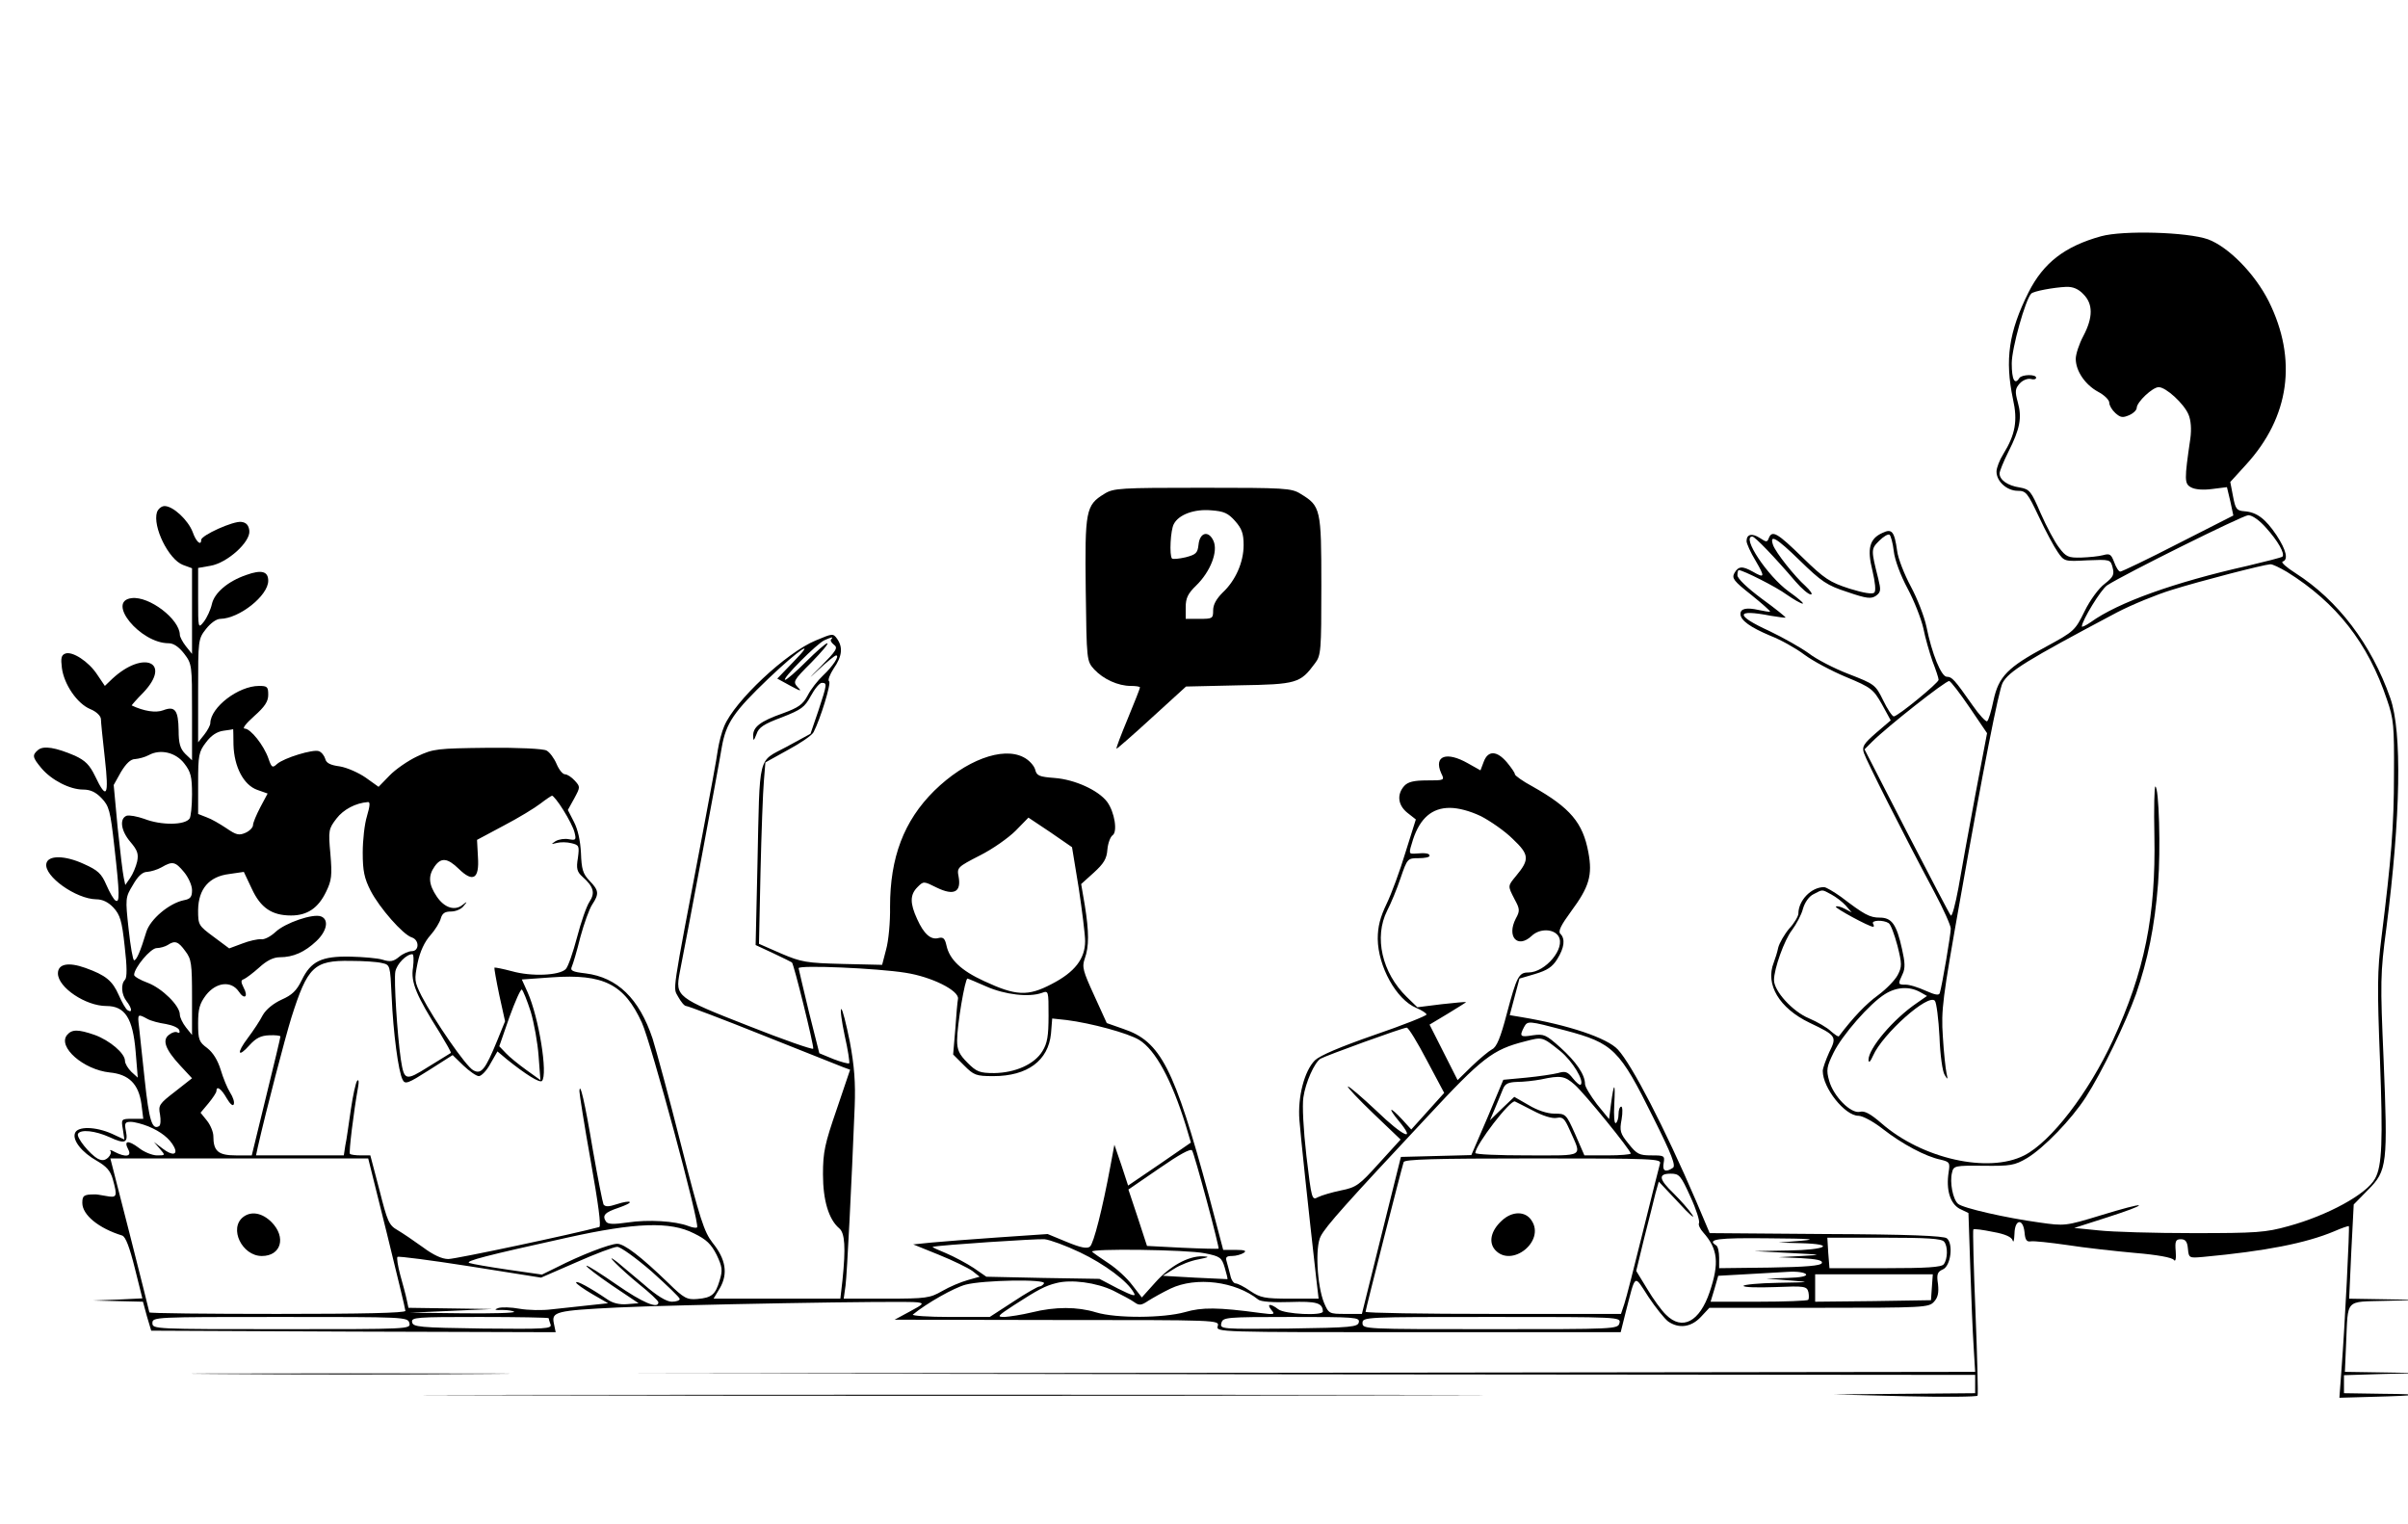 <?xml version="1.0" standalone="no"?>
<svg version="1.0" xmlns="http://www.w3.org/2000/svg"
 width="790" height="500" viewBox="0 0 790 500"
 preserveAspectRatio="xMidYMid meet">
<g transform="translate(0,538) scale(0.1,-0.1)"
fill="#000000" stroke="none">
<path d="M6893 4605 c-119 -33 -189 -87 -238 -184 -65 -130 -78 -221 -51 -350
16 -71 8 -116 -32 -181 -12 -19 -22 -45 -22 -57 0 -32 34 -63 70 -63 27 0 32
-7 69 -85 22 -47 50 -99 62 -116 21 -31 23 -31 97 -27 75 3 76 3 83 -24 6 -23
2 -31 -26 -53 -19 -14 -48 -53 -66 -90 -31 -63 -34 -66 -124 -115 -129 -69
-158 -99 -175 -178 -7 -34 -16 -65 -21 -68 -4 -2 -26 21 -48 53 -59 84 -67 93
-84 93 -18 0 -49 75 -67 165 -7 33 -30 92 -51 131 -21 39 -42 92 -45 117 -9
64 -17 74 -48 59 -43 -19 -51 -52 -33 -124 9 -38 12 -67 6 -72 -6 -6 -36 -1
-81 13 -65 21 -82 32 -154 102 -83 81 -100 91 -111 64 -5 -14 -8 -14 -29 0
-26 17 -44 13 -44 -10 0 -8 13 -37 30 -65 31 -53 30 -58 -10 -35 -34 19 -47
18 -60 -5 -9 -17 -2 -26 55 -71 36 -29 64 -54 62 -55 -1 -2 -18 1 -37 5 -40 9
-60 5 -60 -13 0 -21 33 -44 97 -71 34 -13 84 -41 112 -62 28 -21 90 -54 138
-74 82 -34 89 -40 117 -89 l29 -53 -48 -41 c-41 -36 -47 -45 -40 -66 8 -25
132 -271 231 -456 30 -56 54 -110 54 -120 0 -18 -28 -185 -36 -211 -2 -9 -15
-7 -46 7 -24 11 -53 20 -65 20 -27 0 -27 1 -11 35 9 19 8 38 -2 82 -18 82 -34
103 -73 103 -33 0 -51 10 -127 68 -24 17 -49 32 -56 32 -42 0 -84 -44 -84 -87
0 -8 -13 -31 -30 -49 -16 -19 -32 -47 -36 -62 -3 -15 -10 -37 -15 -50 -28 -71
18 -149 118 -197 88 -42 90 -45 64 -97 -11 -25 -21 -52 -21 -61 0 -56 73 -147
117 -147 14 0 49 -19 81 -44 63 -49 140 -90 189 -100 29 -7 31 -10 26 -41 -9
-58 5 -103 36 -120 l29 -14 6 -178 c3 -98 8 -215 11 -260 l5 -83 -2212 -3
-2213 -2 2213 -3 2212 -2 0 -30 0 -30 -232 -2 -233 -2 235 -6 c129 -3 236 -2
238 2 2 4 -1 128 -7 275 -6 146 -9 268 -7 270 2 3 31 -1 65 -8 40 -7 61 -17
64 -28 3 -9 5 1 6 22 1 48 28 52 33 5 2 -25 7 -32 20 -30 10 2 64 -4 120 -12
57 -9 157 -20 223 -26 72 -6 122 -15 127 -23 5 -7 8 4 6 28 -3 34 0 40 17 40
15 0 21 -8 23 -31 3 -31 4 -31 50 -27 205 19 337 45 430 84 25 11 46 18 48 17
3 -4 -13 -327 -24 -468 l-7 -95 105 3 c162 4 178 9 38 10 l-128 2 0 30 0 29
128 4 127 3 -126 2 -126 2 4 93 c7 149 -6 136 131 140 l117 3 -119 2 -119 2 7
154 8 155 47 48 c63 63 65 84 51 428 -11 253 -11 280 9 430 47 367 52 645 13
755 -62 177 -172 321 -311 410 -30 19 -49 36 -42 38 19 6 12 37 -20 86 -37 55
-65 76 -106 79 -25 2 -29 7 -37 49 l-9 47 51 56 c144 157 170 346 75 537 -46
91 -132 178 -199 203 -68 24 -279 30 -351 10z m-58 -190 c32 -32 32 -76 0
-137 -14 -26 -25 -60 -25 -75 0 -40 31 -85 73 -108 21 -11 37 -27 37 -36 0 -9
9 -24 20 -34 17 -15 24 -16 45 -7 14 6 25 17 25 24 0 19 52 68 72 68 24 0 83
-54 98 -90 8 -19 10 -48 6 -78 -20 -137 -20 -149 3 -161 13 -7 40 -9 69 -5
l48 6 11 -46 10 -47 -181 -92 c-99 -51 -185 -92 -190 -92 -5 0 -14 14 -20 31
-10 26 -14 29 -36 23 -14 -4 -46 -7 -72 -8 -42 -1 -50 2 -73 33 -14 18 -41 69
-60 112 -32 74 -36 79 -69 85 -40 6 -66 25 -66 46 0 7 13 39 29 71 38 75 45
112 31 162 -10 36 -9 45 6 62 10 11 26 17 36 15 10 -3 18 -1 18 4 0 12 -47 11
-55 -1 -15 -24 -25 -6 -25 48 0 50 45 210 64 229 8 8 73 20 114 22 23 1 41 -7
57 -24z m599 -766 c39 -43 63 -85 54 -95 -4 -3 -55 -16 -114 -30 -240 -54
-425 -120 -515 -185 -16 -11 -29 -17 -29 -14 0 19 63 122 83 135 57 37 444
229 463 230 13 0 37 -17 58 -41z m-1221 -77 c3 -28 22 -79 45 -122 22 -41 45
-100 52 -131 6 -31 20 -79 30 -108 11 -28 20 -55 20 -61 0 -10 -134 -120 -147
-120 -5 0 -21 24 -35 53 -25 51 -28 53 -113 86 -47 18 -107 49 -131 68 -25 18
-83 51 -129 73 -114 52 -112 73 5 50 25 -4 46 -7 48 -6 1 2 -34 30 -78 62 -47
35 -80 66 -80 77 0 9 2 17 4 17 14 0 123 -55 157 -80 23 -16 47 -30 53 -30 6
0 -15 18 -46 40 -69 50 -156 180 -119 180 8 0 71 -65 142 -148 20 -23 42 -42
50 -42 7 0 -1 12 -18 28 -35 31 -97 109 -106 134 -13 38 11 24 87 -50 72 -70
89 -82 157 -104 64 -22 78 -23 94 -12 16 12 16 19 7 56 -24 95 -24 97 3 124
14 14 29 23 34 20 4 -3 11 -27 14 -54z m1290 -68 c162 -101 266 -233 328 -419
22 -63 24 -86 23 -245 0 -172 -9 -277 -41 -535 -14 -111 -14 -167 -5 -400 10
-267 7 -350 -16 -391 -27 -51 -156 -121 -284 -156 -75 -21 -105 -23 -313 -23
-126 0 -266 4 -310 9 l-80 8 109 35 c59 19 106 36 103 39 -2 3 -58 -12 -123
-32 -118 -36 -120 -36 -204 -24 -109 15 -250 47 -266 61 -17 14 -28 71 -20
102 5 23 9 24 103 23 89 -1 102 1 143 25 55 33 146 127 193 200 53 82 131 244
165 339 38 110 61 220 72 361 9 110 3 319 -9 319 -3 0 -5 -72 -3 -161 5 -262
-32 -446 -136 -671 -80 -173 -203 -333 -291 -378 -118 -60 -335 -11 -468 105
-37 32 -56 42 -71 38 -30 -7 -87 51 -101 102 -10 35 -8 46 14 91 28 58 120
163 169 193 38 24 80 26 115 7 l23 -13 -33 -23 c-78 -53 -159 -149 -159 -187
1 -11 6 -6 15 14 31 71 182 206 203 180 5 -6 12 -60 15 -118 2 -59 10 -115 17
-125 10 -17 11 -16 6 6 -3 14 -9 68 -12 120 -6 87 -1 124 56 445 76 430 127
690 140 715 21 38 75 72 375 231 50 26 131 59 180 74 96 30 302 83 323 84 7 1
31 -11 55 -25z m-1041 -445 l57 -84 -39 -205 c-21 -113 -46 -249 -55 -303 -10
-54 -21 -95 -25 -90 -4 4 -69 129 -145 276 l-138 269 25 25 c48 48 243 202
253 199 5 -1 35 -40 67 -87z m-454 -613 c15 -8 36 -24 47 -36 l20 -23 -23 12
c-13 7 -26 10 -29 7 -5 -4 109 -66 122 -66 4 0 3 5 0 10 -7 12 34 13 51 2 7
-4 19 -37 29 -74 15 -60 15 -69 1 -96 -9 -17 -37 -46 -64 -66 -40 -29 -82 -73
-129 -135 -2 -3 -13 5 -26 16 -12 12 -45 31 -73 43 -53 22 -114 89 -114 125 0
37 34 132 59 164 14 19 31 50 36 70 6 21 20 41 35 48 31 16 26 16 58 -1z"/>
<path d="M3623 3760 c-61 -37 -64 -55 -61 -315 3 -233 3 -233 28 -261 30 -32
78 -54 120 -54 16 0 30 -2 30 -5 0 -3 -18 -49 -40 -102 -22 -53 -39 -97 -37
-99 1 -1 53 44 115 101 l113 103 174 4 c190 3 201 7 249 72 20 26 21 41 21
255 0 252 -2 261 -68 301 -30 19 -52 20 -322 20 -270 0 -292 -1 -322 -20z
m429 -89 c22 -25 28 -41 28 -79 0 -57 -27 -117 -69 -156 -20 -20 -31 -39 -31
-58 0 -27 -2 -28 -45 -28 l-45 0 0 38 c0 30 7 45 35 72 46 45 72 111 56 146
-16 35 -45 28 -49 -13 -3 -27 -8 -32 -42 -41 -22 -5 -42 -7 -45 -4 -9 10 -5
93 6 113 16 31 67 50 123 45 41 -3 55 -9 78 -35z"/>
<path d="M515 3700 c-15 -47 38 -155 85 -173 l30 -11 0 -141 0 -140 -20 25
c-11 14 -20 31 -20 38 -1 51 -100 127 -158 120 -85 -10 28 -148 121 -148 16 0
33 -11 51 -34 26 -34 26 -38 26 -193 l0 -157 -22 21 c-17 17 -22 35 -22 77 -1
67 -12 81 -51 66 -24 -9 -63 -3 -103 16 -1 0 16 20 39 43 93 99 0 139 -102 45
l-25 -24 -25 37 c-28 43 -82 78 -105 69 -13 -5 -15 -15 -11 -47 7 -54 50 -117
93 -135 20 -8 34 -22 35 -32 0 -9 6 -68 13 -130 14 -124 6 -138 -32 -58 -18
37 -32 51 -66 67 -63 27 -103 34 -121 19 -20 -17 -19 -24 11 -60 33 -39 93
-70 137 -70 23 0 41 -8 60 -28 25 -26 29 -41 42 -158 18 -158 18 -187 4 -178
-6 3 -19 26 -30 51 -16 37 -27 48 -74 69 -63 29 -118 29 -123 1 -8 -41 97
-116 164 -117 20 0 39 -9 56 -27 22 -24 28 -43 37 -127 8 -68 8 -103 1 -110
-14 -14 -12 -48 5 -70 18 -23 20 -40 4 -30 -6 3 -19 26 -29 49 -21 48 -43 66
-110 90 -56 20 -90 13 -90 -18 0 -46 91 -107 159 -107 61 0 87 -40 96 -150 l7
-85 -21 19 c-11 11 -21 27 -21 36 0 25 -50 67 -99 85 -55 19 -75 19 -91 0 -32
-39 54 -114 140 -123 63 -6 95 -38 104 -104 l6 -48 -36 0 c-36 0 -37 -1 -31
-34 l5 -34 -41 19 c-54 24 -113 25 -121 2 -9 -23 22 -63 72 -91 31 -18 44 -32
52 -60 16 -58 14 -62 -23 -55 -17 3 -34 6 -37 5 -35 0 -40 -4 -40 -28 0 -39
53 -83 131 -107 11 -4 24 -38 41 -106 l25 -100 -81 -4 -81 -3 82 -2 82 -2 13
-48 14 -47 663 -3 664 -2 -6 29 c-8 38 6 42 208 52 185 9 949 23 985 17 22 -3
20 -6 -25 -30 l-50 -27 533 -1 c529 0 533 0 527 -20 -6 -20 -2 -20 658 -20
l664 0 17 68 c33 127 26 122 74 48 24 -36 53 -72 65 -81 35 -24 75 -19 107 15
l28 30 359 0 c346 0 361 1 378 20 13 14 16 30 13 58 -5 32 -2 40 16 48 26 11
35 84 13 102 -10 8 -126 13 -396 14 l-382 3 -44 104 c-105 244 -211 448 -257
498 -35 38 -162 81 -319 107 l-36 6 16 60 16 60 51 15 c40 12 57 23 73 49 23
37 27 66 10 83 -8 8 2 28 35 73 60 81 71 119 57 194 -18 97 -59 146 -183 216
-32 17 -58 36 -58 40 0 5 -12 22 -26 39 -33 39 -62 40 -76 3 l-11 -29 -41 23
c-70 40 -113 25 -88 -32 12 -24 11 -24 -47 -24 -43 0 -62 -5 -74 -18 -25 -28
-21 -63 10 -88 l28 -22 -34 -108 c-18 -60 -46 -136 -62 -169 -21 -44 -29 -74
-29 -115 1 -90 61 -199 126 -226 19 -8 34 -18 34 -22 0 -4 -77 -35 -171 -67
-112 -39 -178 -67 -195 -83 -35 -35 -57 -121 -51 -196 4 -52 27 -270 55 -518
l8 -68 -94 0 c-83 0 -97 3 -130 25 -20 14 -42 25 -48 25 -7 0 -15 12 -18 28
-4 15 -9 35 -12 45 -4 13 0 17 18 17 13 0 30 5 38 10 11 7 4 10 -26 10 l-41 0
-47 178 c-114 420 -158 506 -281 547 l-54 19 -41 90 c-37 81 -41 94 -31 122
14 39 14 87 0 174 l-12 70 41 37 c33 30 43 46 45 76 2 22 10 42 17 47 17 11 7
76 -18 110 -29 38 -106 73 -172 78 -51 4 -59 7 -64 28 -4 13 -20 31 -38 40
-69 36 -191 -10 -293 -110 -100 -99 -145 -219 -145 -380 1 -50 -5 -113 -13
-141 l-13 -50 -130 3 c-119 3 -135 6 -201 34 l-73 32 5 235 c3 130 8 264 11
298 l5 62 74 41 c41 22 79 48 84 58 22 42 59 162 51 167 -5 3 2 22 15 42 28
40 31 70 11 98 -13 18 -15 17 -70 -6 -97 -40 -266 -199 -300 -281 -8 -18 -17
-53 -21 -78 -3 -25 -26 -148 -50 -275 -104 -545 -97 -502 -80 -535 9 -16 20
-30 26 -30 6 0 120 -43 252 -96 133 -53 252 -100 264 -105 l22 -8 -44 -130
c-39 -113 -45 -140 -45 -213 0 -86 19 -148 53 -177 19 -15 22 -64 11 -170 l-7
-61 -208 0 -208 0 21 35 c27 47 19 95 -24 148 -28 36 -41 76 -104 323 -39 155
-82 312 -93 347 -44 132 -116 201 -220 214 -43 5 -51 9 -45 22 4 9 17 52 28
97 12 44 29 92 39 107 23 35 22 46 -9 78 -22 23 -26 38 -28 91 -2 40 -10 77
-23 102 l-20 39 21 38 c20 37 20 38 2 58 -11 12 -25 21 -32 21 -8 0 -20 15
-28 34 -8 19 -23 39 -33 44 -10 6 -93 10 -193 9 -166 -2 -178 -3 -231 -28 -30
-14 -72 -43 -91 -63 l-36 -37 -42 30 c-23 16 -61 33 -85 37 -31 4 -45 11 -48
25 -3 10 -12 22 -21 25 -19 7 -114 -22 -137 -42 -15 -14 -18 -12 -28 17 -15
44 -59 99 -78 99 -9 0 3 16 31 41 35 31 46 48 46 70 0 26 -3 29 -30 29 -68 0
-159 -70 -160 -122 0 -7 -9 -24 -20 -38 l-20 -25 0 169 c0 166 0 170 26 203
15 19 34 33 47 33 62 1 157 76 157 125 0 31 -22 37 -72 19 -61 -21 -105 -59
-113 -96 -4 -18 -16 -44 -26 -57 -19 -24 -19 -23 -19 76 l0 100 40 7 c55 9
132 78 128 115 -2 18 -10 27 -26 29 -26 4 -132 -44 -132 -59 0 -21 -17 -6 -28
26 -15 39 -64 85 -92 85 -10 0 -21 -9 -25 -20z m2212 -417 c-4 -3 0 -11 9 -18
14 -10 8 -19 -43 -71 -42 -42 -44 -45 -8 -11 28 26 54 47 58 47 13 0 -11 -36
-43 -66 -17 -16 -40 -45 -50 -65 -16 -30 -30 -40 -82 -59 -74 -26 -98 -45 -97
-74 0 -18 2 -17 11 6 7 22 24 33 83 55 64 25 75 33 95 70 13 24 29 43 36 43
18 0 18 -3 -11 -91 l-26 -76 -79 -43 c-95 -51 -87 -17 -95 -387 l-6 -263 58
-27 c32 -15 60 -29 61 -30 6 -3 73 -275 70 -283 -2 -4 -97 29 -213 75 -235 92
-240 96 -225 175 18 89 128 676 138 739 14 80 40 117 154 226 101 96 160 135
80 53 l-52 -54 42 -23 c35 -19 40 -20 25 -5 -16 18 -15 21 45 81 34 35 58 63
52 63 -5 0 -36 -27 -69 -60 -33 -33 -64 -60 -69 -60 -14 0 105 120 129 130 25
11 30 12 22 3z m-1961 -346 c2 -72 33 -132 78 -148 l34 -12 -24 -45 c-13 -25
-24 -51 -24 -59 0 -7 -11 -19 -25 -25 -21 -9 -30 -7 -62 15 -21 14 -50 31 -65
36 l-28 11 0 100 c0 93 2 104 26 135 17 23 36 35 57 38 18 2 32 5 32 5 0 1 1
-22 1 -51z m-161 -62 c21 -27 25 -43 25 -101 0 -38 -4 -74 -8 -79 -15 -22 -93
-23 -149 -1 -23 8 -49 13 -58 10 -24 -10 -18 -50 13 -86 23 -27 27 -39 22 -64
-4 -17 -14 -41 -23 -54 l-16 -23 -5 24 c-3 13 -12 87 -20 164 l-13 140 24 43
c17 28 32 42 46 42 12 1 32 6 45 13 38 21 89 9 117 -28z m1243 -152 c17 -27
34 -60 37 -74 6 -24 4 -26 -18 -22 -14 3 -33 0 -44 -6 -16 -11 -16 -11 4 -6
12 3 33 3 48 -1 25 -6 26 -9 21 -48 -6 -35 -3 -46 15 -62 37 -33 42 -53 23
-82 -10 -15 -28 -67 -41 -117 -13 -49 -29 -96 -37 -104 -21 -21 -112 -25 -176
-7 -30 8 -56 13 -58 12 -1 -2 6 -42 16 -90 l19 -86 -26 -64 c-39 -95 -52 -111
-78 -97 -24 12 -129 165 -170 244 -24 48 -24 53 -13 108 8 38 23 70 42 91 16
18 31 43 34 55 5 17 13 23 34 23 15 0 34 8 41 18 13 15 12 16 -3 4 -26 -21
-60 -10 -85 27 -27 40 -29 68 -7 99 21 30 42 28 79 -8 47 -46 68 -33 63 39
l-3 56 88 47 c48 25 102 58 120 72 18 14 35 25 38 26 4 0 21 -21 37 -47z
m-644 -20 c-8 -25 -14 -79 -14 -120 0 -59 5 -84 26 -125 29 -56 106 -144 135
-153 25 -8 25 -45 0 -45 -10 0 -29 -8 -42 -19 -18 -15 -29 -17 -54 -9 -16 5
-64 9 -105 10 -95 2 -130 -15 -160 -77 -17 -35 -32 -49 -66 -64 -28 -13 -51
-32 -62 -51 -9 -18 -31 -51 -49 -75 -38 -50 -33 -67 6 -23 21 23 37 31 64 32
20 1 37 -1 37 -4 0 -3 -21 -92 -47 -197 l-47 -193 -52 0 c-58 0 -74 14 -74 63
0 13 -9 36 -21 51 l-21 26 26 31 c14 17 26 35 26 40 0 19 16 8 34 -24 11 -19
21 -27 23 -19 3 7 -3 24 -12 38 -9 14 -23 48 -31 75 -10 32 -25 56 -44 71 -27
20 -30 27 -30 81 0 48 5 65 26 93 33 42 82 48 107 12 19 -29 33 -18 16 13 -9
18 -9 24 1 27 7 3 30 20 50 38 25 23 47 34 68 34 44 0 82 17 120 53 35 33 42
71 15 81 -26 10 -117 -21 -149 -51 -16 -15 -37 -26 -48 -24 -10 1 -38 -5 -61
-14 l-43 -16 -51 38 c-50 37 -51 39 -51 88 1 69 36 110 102 118 l48 7 26 -55
c29 -63 66 -88 129 -88 53 0 89 24 115 78 18 37 20 53 14 124 -7 77 -6 82 20
116 23 30 63 51 103 54 8 1 7 -12 -3 -46z m3654 0 c31 -16 79 -49 105 -75 54
-51 56 -67 11 -121 -28 -34 -28 -32 -5 -77 17 -31 18 -38 4 -63 -31 -60 6
-100 52 -57 26 25 72 24 88 -1 24 -39 -43 -119 -99 -119 -31 0 -38 -13 -70
-133 -21 -81 -34 -112 -49 -119 -11 -6 -41 -31 -67 -56 l-46 -45 -46 91 -46
91 60 36 c33 20 60 37 60 38 0 1 -36 -2 -80 -7 l-80 -10 -35 34 c-81 79 -108
196 -64 283 12 23 32 71 44 107 22 64 23 65 59 65 20 0 36 3 36 8 0 8 -14 10
-47 7 -22 -1 -22 -1 -7 47 23 69 62 103 120 103 29 0 66 -10 102 -27z m-1319
-236 c11 -74 21 -152 21 -174 0 -58 -34 -102 -110 -141 -78 -41 -117 -39 -222
10 -74 34 -113 70 -123 117 -5 22 -10 28 -26 24 -25 -7 -48 13 -70 62 -24 52
-24 80 1 105 20 20 20 20 64 -2 56 -27 80 -14 71 36 -6 30 -4 32 70 70 42 21
94 58 117 81 l42 43 72 -48 71 -49 22 -134z m-2935 52 c14 -17 26 -43 26 -59
0 -22 -5 -29 -27 -33 -48 -10 -110 -62 -123 -104 -19 -63 -32 -93 -40 -93 -4
0 -12 46 -18 102 -11 101 -11 104 14 145 17 30 32 43 47 43 12 1 33 7 47 15
36 21 45 19 74 -16z m4 -259 c20 -26 22 -41 22 -152 l0 -123 -20 25 c-11 14
-20 33 -20 42 0 29 -58 86 -105 104 -25 9 -45 21 -45 26 0 23 54 88 74 88 11
0 28 5 36 10 24 16 35 12 58 -20z m747 -54 c-8 -48 11 -92 88 -214 21 -35 38
-64 36 -66 -2 -1 -35 -22 -73 -45 -76 -48 -80 -46 -91 24 -12 83 -23 260 -18
288 5 25 36 57 56 57 4 0 5 -20 2 -44z m-102 15 c27 -6 27 -6 32 -111 5 -117
22 -246 36 -272 8 -16 18 -12 87 32 l77 49 35 -34 c20 -19 43 -35 51 -35 8 0
26 18 38 41 l23 40 31 -26 c61 -49 107 -78 115 -71 20 21 -10 208 -47 291
l-19 42 98 7 c170 12 238 -22 296 -149 30 -66 191 -661 181 -671 -2 -3 -15 -1
-28 4 -44 17 -133 22 -199 12 -48 -7 -66 -6 -72 3 -13 20 -4 30 41 45 23 8 40
16 37 19 -2 3 -21 0 -42 -7 -27 -9 -38 -9 -44 -1 -3 7 -19 87 -35 179 -26 156
-43 228 -44 192 0 -8 16 -111 37 -228 25 -141 35 -215 28 -217 -80 -22 -471
-105 -495 -105 -21 0 -49 13 -84 39 -29 21 -66 46 -83 56 -28 16 -33 28 -59
131 l-30 114 -31 0 c-17 0 -33 2 -36 5 -4 4 12 137 27 220 3 17 2 25 -3 20 -5
-6 -14 -48 -21 -95 -7 -47 -14 -100 -18 -117 l-5 -33 -144 0 -144 0 6 28 c28
123 89 356 110 424 53 167 74 188 194 186 41 0 87 -3 103 -7z m1718 -32 c85
-13 175 -58 172 -85 -2 -10 -6 -56 -9 -101 l-7 -82 36 -36 c32 -32 39 -35 96
-35 112 0 180 51 189 139 l4 50 47 -5 c80 -10 202 -43 238 -65 54 -33 107
-132 153 -280 l17 -57 -103 -71 -103 -70 -22 67 -23 67 -13 -70 c-26 -140 -55
-254 -67 -264 -9 -8 -30 -4 -76 15 l-63 26 -161 -11 c-89 -6 -188 -14 -221
-17 l-59 -6 84 -34 c47 -19 96 -43 110 -53 l24 -19 -39 -11 c-22 -6 -60 -22
-84 -36 -40 -23 -52 -25 -183 -25 l-140 0 6 43 c5 39 20 337 30 587 3 78 -1
133 -16 213 -12 59 -24 107 -28 107 -4 0 1 -39 11 -86 11 -48 17 -89 15 -92
-3 -2 -26 4 -52 14 l-46 19 -34 135 c-18 74 -33 139 -34 144 0 11 258 0 351
-15z m265 -45 c61 -27 140 -36 182 -21 22 8 22 7 22 -75 0 -66 -4 -90 -20
-116 -26 -43 -89 -71 -158 -72 -48 0 -58 4 -88 34 -27 27 -34 42 -34 73 0 51
26 203 34 203 2 0 30 -12 62 -26z m-1495 -82 c11 -37 23 -103 26 -146 l6 -79
-46 33 c-25 18 -56 43 -67 55 l-22 23 33 95 c19 52 37 93 41 91 4 -3 17 -35
29 -72z m-1258 -24 c12 -7 40 -14 61 -17 22 -4 41 -12 44 -20 3 -8 0 -11 -5
-8 -6 4 -18 1 -28 -7 -24 -17 -13 -48 36 -101 l39 -42 -56 -44 c-52 -40 -55
-45 -49 -75 3 -18 2 -35 -3 -38 -23 -14 -33 19 -47 150 -8 76 -17 156 -19 177
-5 41 -4 42 27 25z m4652 -38 c158 -42 178 -62 289 -286 61 -122 75 -159 64
-165 -24 -16 -35 -10 -30 16 4 24 2 25 -40 25 -40 0 -48 4 -75 38 -28 34 -30
43 -23 80 4 23 3 42 -1 42 -5 0 -9 -11 -9 -24 0 -14 -4 -27 -9 -30 -5 -3 -7
24 -5 62 4 74 -1 74 -11 -1 l-6 -48 -40 49 c-21 28 -39 57 -39 66 0 31 -29 73
-81 120 -47 42 -54 45 -90 40 -42 -7 -45 -4 -29 27 12 21 13 21 135 -11z
m-454 -98 l57 -107 -54 -60 -54 -60 -30 33 c-41 44 -49 41 -11 -5 59 -71 15
-52 -73 33 -49 46 -91 82 -94 80 -2 -3 36 -43 84 -89 l89 -85 -71 -78 c-64
-71 -74 -79 -125 -89 -29 -6 -63 -16 -75 -22 -20 -11 -21 -8 -38 135 -10 87
-14 166 -10 192 7 49 36 114 56 127 17 10 270 102 283 102 6 0 35 -48 66 -107z
m438 30 c40 -33 79 -97 67 -110 -3 -3 -15 7 -26 21 -17 22 -25 24 -49 17 -16
-4 -63 -11 -104 -15 l-75 -7 -52 -124 -53 -123 -115 -3 -116 -3 -64 -257 -64
-258 -55 0 c-52 0 -54 1 -69 36 -23 56 -30 184 -11 219 17 33 84 108 348 390
182 196 216 222 322 249 58 15 56 16 116 -32z m47 -110 c32 -28 184 -215 184
-226 0 -3 -34 -6 -76 -6 l-76 0 -30 69 c-30 67 -31 68 -69 68 -23 0 -56 11
-84 28 l-47 27 -40 -38 -40 -39 17 40 c9 22 21 50 26 63 7 17 17 22 46 23 21
0 56 4 78 8 65 14 78 12 111 -17z m-137 -85 c32 -17 63 -27 78 -24 20 4 26 -2
42 -38 41 -93 55 -85 -138 -85 -94 0 -171 3 -171 8 2 28 114 174 130 169 3 -1
29 -15 59 -30z m-4542 -52 c41 -17 70 -40 84 -67 14 -27 -6 -30 -37 -6 l-29
22 19 -22 c19 -22 19 -22 -9 -22 -15 0 -43 11 -60 25 -35 26 -50 24 -34 -6 12
-23 -9 -26 -44 -8 -12 7 -19 8 -15 4 4 -4 1 -14 -7 -22 -11 -10 -20 -11 -34
-4 -27 15 -72 71 -65 82 9 15 56 10 103 -11 51 -24 62 -19 54 20 -5 26 -3 30
16 30 12 0 38 -7 58 -15z m3472 -244 c23 -85 40 -155 39 -157 -2 -1 -55 0
-119 3 l-116 6 -30 92 -31 93 102 70 c65 45 103 66 107 58 4 -6 25 -80 48
-165z m-2690 -106 c33 -135 61 -249 61 -255 0 -7 -143 -10 -420 -10 -231 0
-420 2 -420 5 0 2 -29 117 -64 255 l-64 250 423 0 423 0 61 -245z m4177 228
c-3 -10 -28 -110 -56 -223 -28 -113 -55 -220 -61 -237 l-11 -33 -419 0 c-230
0 -419 3 -419 7 0 7 118 470 125 491 3 9 98 12 425 12 397 0 421 -1 416 -17z
m100 -109 c19 -41 31 -80 28 -86 -3 -5 3 -19 14 -31 48 -54 53 -100 21 -195
-33 -98 -90 -128 -143 -75 -15 14 -43 53 -62 85 l-36 59 26 107 c15 59 32 125
37 147 l11 39 65 -69 c35 -39 56 -56 45 -40 -11 17 -39 48 -61 70 -49 47 -52
65 -10 65 28 0 33 -5 65 -76z m-3269 -120 c41 -20 56 -35 74 -70 19 -40 20
-51 10 -84 -14 -47 -26 -57 -73 -61 -34 -3 -44 2 -95 52 -91 88 -145 129 -168
129 -24 0 -122 -38 -198 -77 l-49 -24 -111 16 c-62 9 -119 19 -127 22 -17 6
57 25 320 83 225 50 339 54 417 14z m1266 -62 c80 -38 157 -95 177 -133 8 -13
-4 -10 -52 14 l-61 32 -185 3 -186 4 -42 29 c-23 15 -64 37 -90 48 -27 11 -47
20 -44 21 23 6 342 27 367 25 18 -2 70 -21 116 -43z m2367 38 l-75 -6 73 -2
c117 -3 85 -22 -40 -24 l-113 -2 115 -6 c111 -6 112 -6 40 -10 l-75 -4 73 -3
c52 -3 72 -7 69 -16 -3 -9 -51 -13 -170 -15 l-167 -2 0 34 c0 19 -4 38 -10 41
-32 20 5 25 173 23 135 -1 163 -3 107 -8z m468 -3 c13 -15 12 -57 -1 -74 -7
-10 -58 -13 -192 -13 l-183 0 -4 50 -3 50 186 0 c141 0 189 -3 197 -13z
m-4240 -98 c50 -45 92 -85 92 -90 0 -5 -12 -9 -26 -9 -17 0 -49 19 -92 57 -37
31 -76 64 -87 73 -51 39 11 -23 71 -72 35 -28 64 -55 64 -60 0 -23 -52 -1
-137 58 -52 36 -96 64 -99 62 -2 -3 35 -31 83 -64 l88 -59 -38 -3 c-24 -2 -47
3 -65 16 -56 38 -102 63 -102 55 0 -4 24 -21 53 -38 l52 -30 -65 -7 c-36 -4
-90 -10 -120 -13 -30 -4 -78 -3 -106 2 -27 5 -59 6 -70 2 -14 -5 -11 -7 14 -6
18 0 35 -3 39 -6 3 -4 -72 -6 -168 -5 l-174 2 135 6 135 6 -137 2 -138 2 -6
28 c-3 15 -13 51 -21 80 -8 30 -12 56 -9 59 3 3 110 -11 238 -31 l233 -37 115
50 c63 28 124 51 135 51 11 0 62 -37 113 -81z m1814 60 c51 -10 56 -14 66 -47
6 -20 10 -37 9 -38 -1 0 -49 2 -107 5 l-105 6 37 23 c20 13 56 27 80 31 35 7
38 9 13 10 -47 1 -107 -32 -155 -86 l-44 -49 -31 40 c-17 23 -52 55 -78 72
-26 17 -50 34 -54 38 -11 11 311 7 369 -5z m1973 -69 c4 -6 -17 -11 -62 -12
l-68 -2 75 -6 c73 -6 72 -6 -37 -8 -62 -1 -113 -6 -113 -10 0 -5 47 -6 104 -4
97 4 104 3 109 -17 2 -11 2 -22 -1 -25 -3 -3 -76 -6 -163 -6 l-157 0 13 43 12
42 89 5 c48 3 111 6 140 8 29 2 55 -2 59 -8z m413 -42 l-3 -43 -190 -3 -190
-2 0 45 0 45 193 0 193 0 -3 -42z m-2913 12 c-3 -5 -10 -10 -15 -10 -5 0 -44
-22 -86 -50 l-77 -50 -130 0 c-72 0 -127 4 -122 8 45 37 135 88 173 98 57 15
266 19 257 4z m228 -24 c28 -14 60 -31 69 -38 15 -11 23 -10 45 5 16 10 48 28
73 40 84 40 213 24 288 -36 8 -7 50 -10 104 -8 88 3 107 -3 108 -31 0 -15
-125 -9 -146 7 -26 20 -40 19 -23 -2 13 -15 10 -16 -36 -10 -140 19 -192 19
-247 3 -71 -20 -226 -21 -292 -1 -62 19 -134 19 -211 0 -33 -8 -73 -14 -89
-15 -27 0 -24 3 31 39 79 51 102 63 138 72 49 13 132 2 188 -25z m-2310 -106
c5 -20 0 -20 -419 -20 -417 0 -424 0 -424 20 0 20 7 20 419 20 410 0 419 0
424 -20z m457 16 c0 -2 3 -12 6 -20 6 -15 -16 -16 -222 -14 -209 3 -229 5
-232 21 -3 16 13 17 222 17 124 0 226 -2 226 -4z m2658 -13 c-3 -16 -23 -18
-230 -21 -223 -2 -226 -2 -221 18 5 19 13 20 230 20 208 0 224 -1 221 -17z
m855 -3 c-5 -20 -14 -20 -424 -20 -412 0 -419 0 -419 20 0 20 7 20 424 20 419
0 424 0 419 -20z"/>
<path d="M798 1388 c-48 -37 -4 -128 61 -128 63 0 81 61 32 111 -31 31 -67 37
-93 17z"/>
<path d="M4927 1376 c-36 -33 -44 -71 -22 -96 54 -60 165 28 120 96 -20 32
-64 32 -98 0z"/>
<path d="M728 873 c232 -2 612 -2 845 0 232 1 42 2 -423 2 -465 0 -655 -1
-422 -2z"/>
<path d="M1718 803 c778 -2 2047 -2 2820 0 774 1 138 2 -1413 2 -1551 0 -2184
-1 -1407 -2z"/>
</g>
</svg>
